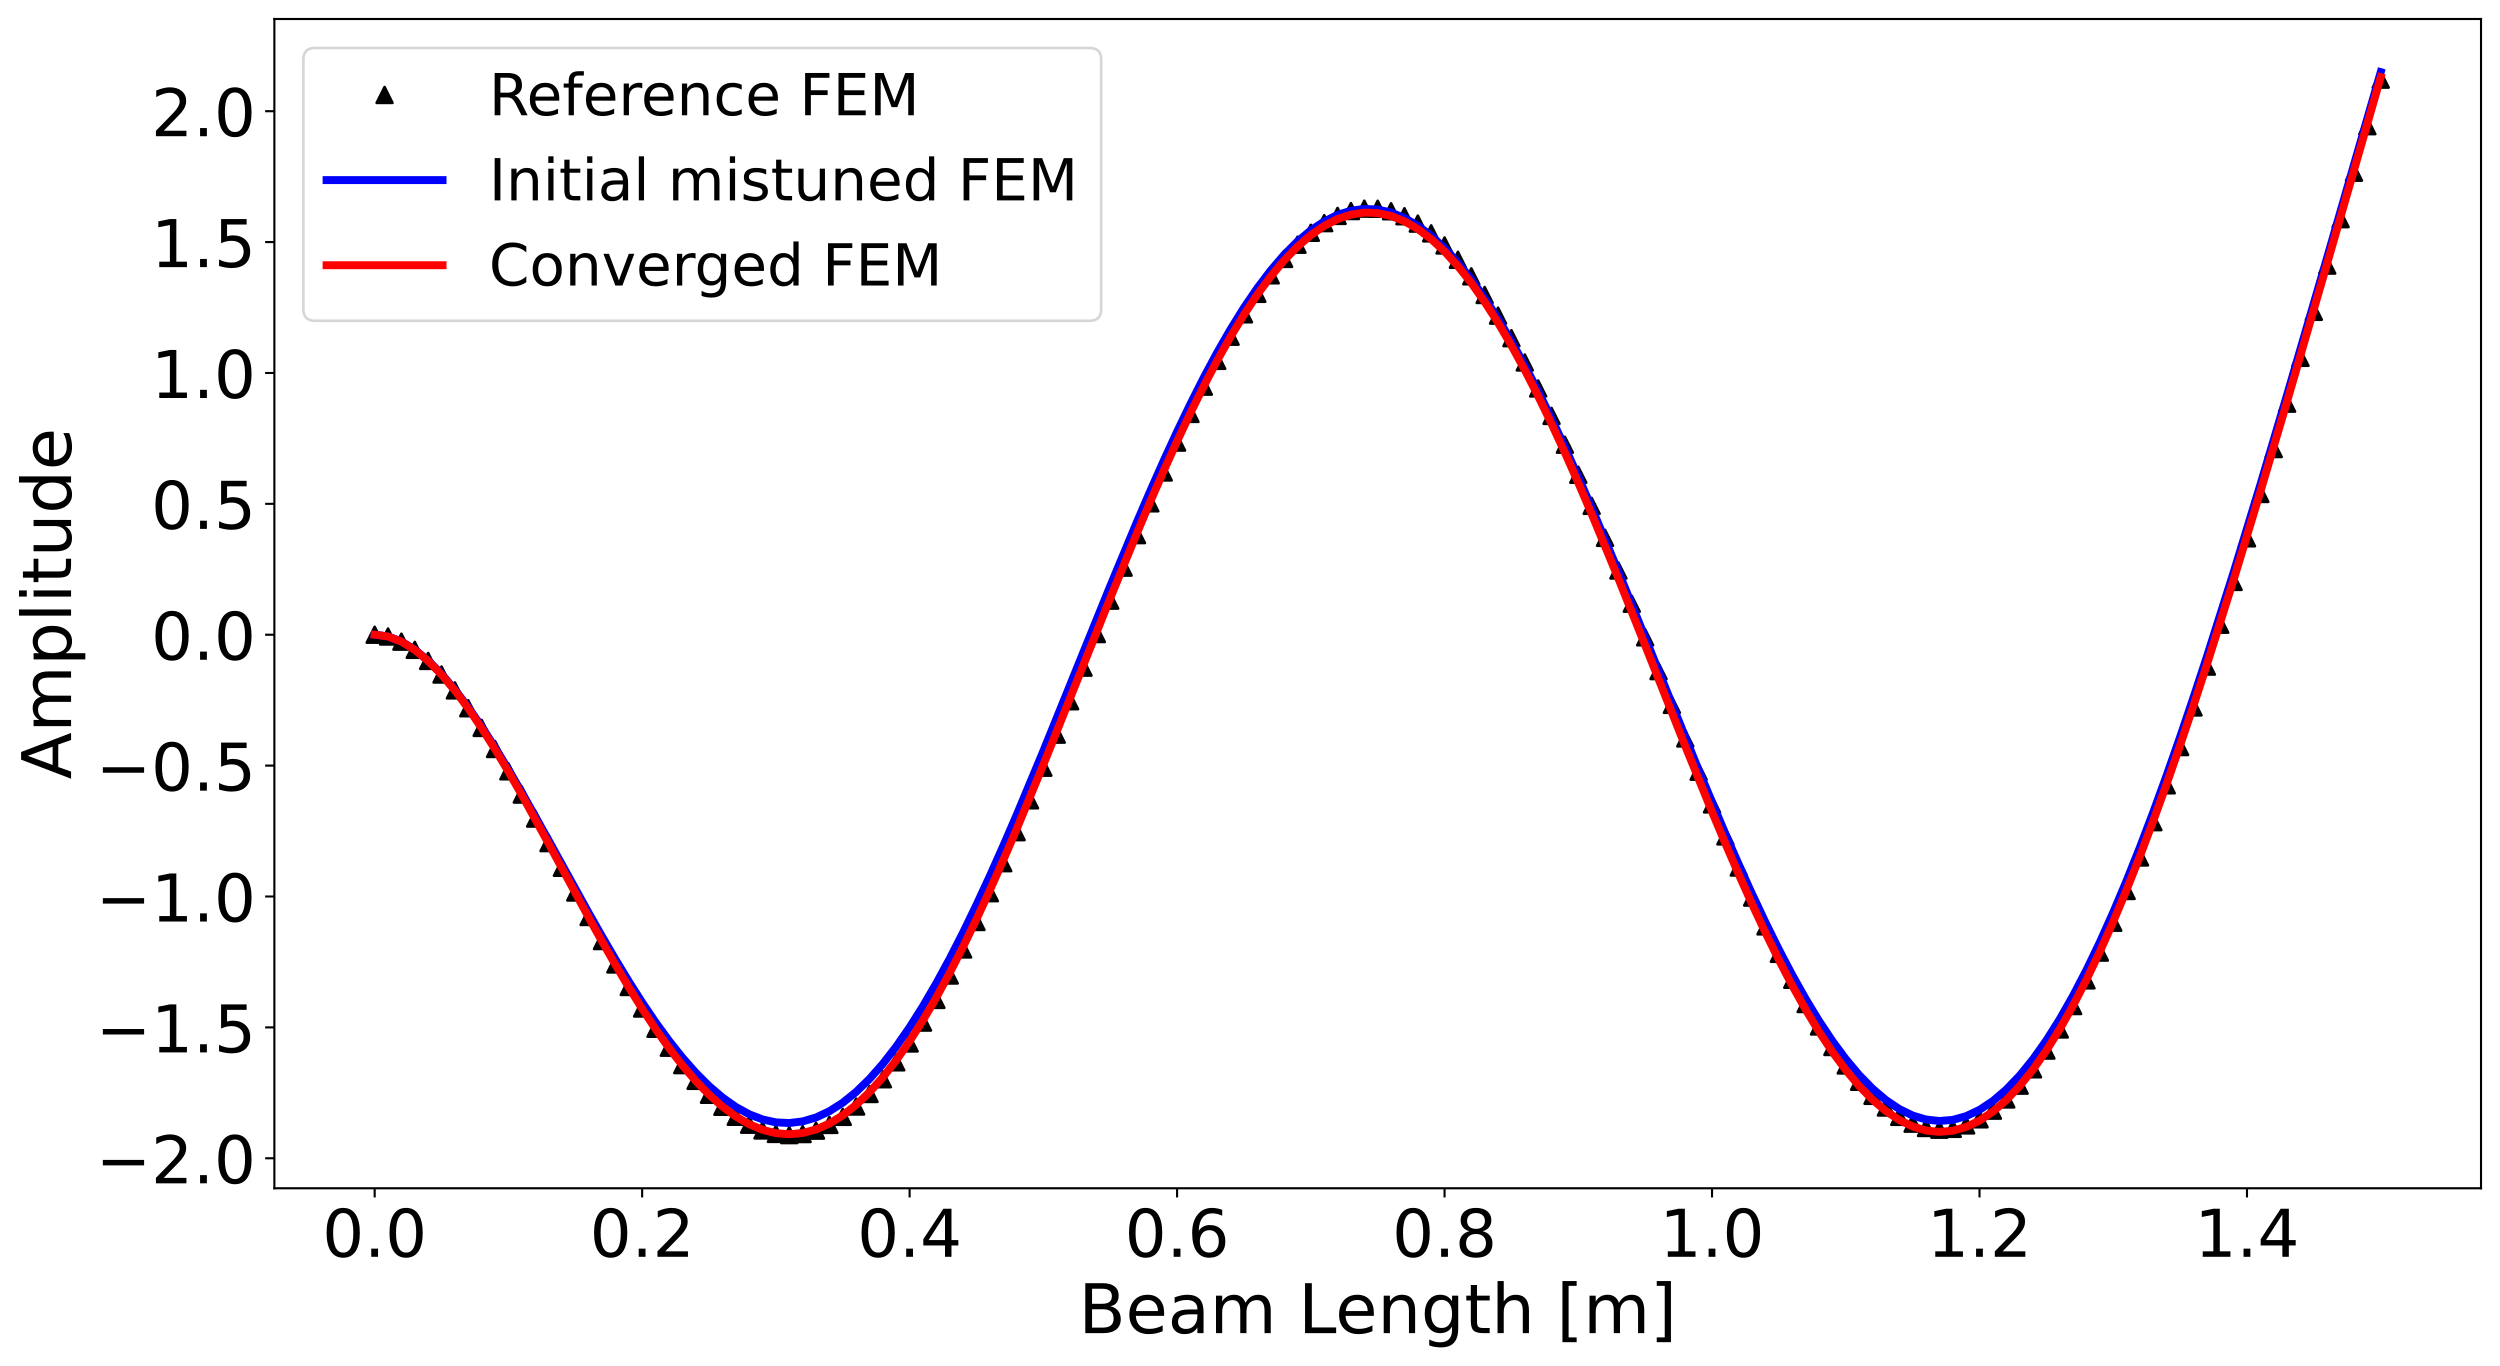 <?xml version="1.0" encoding="utf-8" standalone="no"?>
<!DOCTYPE svg PUBLIC "-//W3C//DTD SVG 1.1//EN"
  "http://www.w3.org/Graphics/SVG/1.1/DTD/svg11.dtd">
<!-- Created with matplotlib (https://matplotlib.org/) -->
<svg height="518.278pt" version="1.1" viewBox="0 0 948.27 518.278" width="948.27pt" xmlns="http://www.w3.org/2000/svg" xmlns:xlink="http://www.w3.org/1999/xlink">
 <defs>
  <style type="text/css">*{stroke-linecap:butt;stroke-linejoin:round;}</style>
 </defs>
 <g id="figure_1">
  <g id="patch_1">
   <path d="M 0 518.278 
L 948.27 518.278 
L 948.27 0 
L 0 0 
z
" style="fill:#ffffff;"/>
  </g>
  <g id="axes_1">
   <g id="patch_2">
    <path d="M 104.07 450.72 
L 941.07 450.72 
L 941.07 7.2 
L 104.07 7.2 
z
" style="fill:#ffffff;"/>
   </g>
   <g id="matplotlib.axis_1">
    <g id="xtick_1">
     <g id="line2d_1">
      <defs>
       <path d="M 0 0 
L 0 3.5 
" id="m056ca4a353" style="stroke:#000000;stroke-width:0.8;"/>
      </defs>
      <g>
       <use style="stroke:#000000;stroke-width:0.8;" x="142.116" xlink:href="#m056ca4a353" y="450.72"/>
      </g>
     </g>
     <g id="text_1">
      <!-- 0.0 -->
      <g transform="translate(122.237 476.716)scale(0.25 -0.25)">
       <defs>
        <path d="M 31.781 66.406 
Q 24.172 66.406 20.328 58.906 
Q 16.5 51.422 16.5 36.375 
Q 16.5 21.391 20.328 13.891 
Q 24.172 6.391 31.781 6.391 
Q 39.453 6.391 43.281 13.891 
Q 47.125 21.391 47.125 36.375 
Q 47.125 51.422 43.281 58.906 
Q 39.453 66.406 31.781 66.406 
z
M 31.781 74.219 
Q 44.047 74.219 50.516 64.516 
Q 56.984 54.828 56.984 36.375 
Q 56.984 17.969 50.516 8.266 
Q 44.047 -1.422 31.781 -1.422 
Q 19.531 -1.422 13.062 8.266 
Q 6.594 17.969 6.594 36.375 
Q 6.594 54.828 13.062 64.516 
Q 19.531 74.219 31.781 74.219 
z
" id="DejaVuSans-48"/>
        <path d="M 10.688 12.406 
L 21 12.406 
L 21 0 
L 10.688 0 
z
" id="DejaVuSans-46"/>
       </defs>
       <use xlink:href="#DejaVuSans-48"/>
       <use x="63.623" xlink:href="#DejaVuSans-46"/>
       <use x="95.41" xlink:href="#DejaVuSans-48"/>
      </g>
     </g>
    </g>
    <g id="xtick_2">
     <g id="line2d_2">
      <g>
       <use style="stroke:#000000;stroke-width:0.8;" x="243.57" xlink:href="#m056ca4a353" y="450.72"/>
      </g>
     </g>
     <g id="text_2">
      <!-- 0.2 -->
      <g transform="translate(223.691 476.716)scale(0.25 -0.25)">
       <defs>
        <path d="M 19.188 8.297 
L 53.609 8.297 
L 53.609 0 
L 7.328 0 
L 7.328 8.297 
Q 12.938 14.109 22.625 23.891 
Q 32.328 33.688 34.812 36.531 
Q 39.547 41.844 41.422 45.531 
Q 43.312 49.219 43.312 52.781 
Q 43.312 58.594 39.234 62.25 
Q 35.156 65.922 28.609 65.922 
Q 23.969 65.922 18.812 64.312 
Q 13.672 62.703 7.812 59.422 
L 7.812 69.391 
Q 13.766 71.781 18.938 73 
Q 24.125 74.219 28.422 74.219 
Q 39.75 74.219 46.484 68.547 
Q 53.219 62.891 53.219 53.422 
Q 53.219 48.922 51.531 44.891 
Q 49.859 40.875 45.406 35.406 
Q 44.188 33.984 37.641 27.219 
Q 31.109 20.453 19.188 8.297 
z
" id="DejaVuSans-50"/>
       </defs>
       <use xlink:href="#DejaVuSans-48"/>
       <use x="63.623" xlink:href="#DejaVuSans-46"/>
       <use x="95.41" xlink:href="#DejaVuSans-50"/>
      </g>
     </g>
    </g>
    <g id="xtick_3">
     <g id="line2d_3">
      <g>
       <use style="stroke:#000000;stroke-width:0.8;" x="345.025" xlink:href="#m056ca4a353" y="450.72"/>
      </g>
     </g>
     <g id="text_3">
      <!-- 0.4 -->
      <g transform="translate(325.146 476.716)scale(0.25 -0.25)">
       <defs>
        <path d="M 37.797 64.312 
L 12.891 25.391 
L 37.797 25.391 
z
M 35.203 72.906 
L 47.609 72.906 
L 47.609 25.391 
L 58.016 25.391 
L 58.016 17.188 
L 47.609 17.188 
L 47.609 0 
L 37.797 0 
L 37.797 17.188 
L 4.891 17.188 
L 4.891 26.703 
z
" id="DejaVuSans-52"/>
       </defs>
       <use xlink:href="#DejaVuSans-48"/>
       <use x="63.623" xlink:href="#DejaVuSans-46"/>
       <use x="95.41" xlink:href="#DejaVuSans-52"/>
      </g>
     </g>
    </g>
    <g id="xtick_4">
     <g id="line2d_4">
      <g>
       <use style="stroke:#000000;stroke-width:0.8;" x="446.479" xlink:href="#m056ca4a353" y="450.72"/>
      </g>
     </g>
     <g id="text_4">
      <!-- 0.6 -->
      <g transform="translate(426.6 476.716)scale(0.25 -0.25)">
       <defs>
        <path d="M 33.016 40.375 
Q 26.375 40.375 22.484 35.828 
Q 18.609 31.297 18.609 23.391 
Q 18.609 15.531 22.484 10.953 
Q 26.375 6.391 33.016 6.391 
Q 39.656 6.391 43.531 10.953 
Q 47.406 15.531 47.406 23.391 
Q 47.406 31.297 43.531 35.828 
Q 39.656 40.375 33.016 40.375 
z
M 52.594 71.297 
L 52.594 62.312 
Q 48.875 64.062 45.094 64.984 
Q 41.312 65.922 37.594 65.922 
Q 27.828 65.922 22.672 59.328 
Q 17.531 52.734 16.797 39.406 
Q 19.672 43.656 24.016 45.922 
Q 28.375 48.188 33.594 48.188 
Q 44.578 48.188 50.953 41.516 
Q 57.328 34.859 57.328 23.391 
Q 57.328 12.156 50.688 5.359 
Q 44.047 -1.422 33.016 -1.422 
Q 20.359 -1.422 13.672 8.266 
Q 6.984 17.969 6.984 36.375 
Q 6.984 53.656 15.188 63.938 
Q 23.391 74.219 37.203 74.219 
Q 40.922 74.219 44.703 73.484 
Q 48.484 72.75 52.594 71.297 
z
" id="DejaVuSans-54"/>
       </defs>
       <use xlink:href="#DejaVuSans-48"/>
       <use x="63.623" xlink:href="#DejaVuSans-46"/>
       <use x="95.41" xlink:href="#DejaVuSans-54"/>
      </g>
     </g>
    </g>
    <g id="xtick_5">
     <g id="line2d_5">
      <g>
       <use style="stroke:#000000;stroke-width:0.8;" x="547.934" xlink:href="#m056ca4a353" y="450.72"/>
      </g>
     </g>
     <g id="text_5">
      <!-- 0.8 -->
      <g transform="translate(528.055 476.716)scale(0.25 -0.25)">
       <defs>
        <path d="M 31.781 34.625 
Q 24.75 34.625 20.719 30.859 
Q 16.703 27.094 16.703 20.516 
Q 16.703 13.922 20.719 10.156 
Q 24.75 6.391 31.781 6.391 
Q 38.812 6.391 42.859 10.172 
Q 46.922 13.969 46.922 20.516 
Q 46.922 27.094 42.891 30.859 
Q 38.875 34.625 31.781 34.625 
z
M 21.922 38.812 
Q 15.578 40.375 12.031 44.719 
Q 8.5 49.078 8.5 55.328 
Q 8.5 64.062 14.719 69.141 
Q 20.953 74.219 31.781 74.219 
Q 42.672 74.219 48.875 69.141 
Q 55.078 64.062 55.078 55.328 
Q 55.078 49.078 51.531 44.719 
Q 48 40.375 41.703 38.812 
Q 48.828 37.156 52.797 32.312 
Q 56.781 27.484 56.781 20.516 
Q 56.781 9.906 50.312 4.234 
Q 43.844 -1.422 31.781 -1.422 
Q 19.734 -1.422 13.25 4.234 
Q 6.781 9.906 6.781 20.516 
Q 6.781 27.484 10.781 32.312 
Q 14.797 37.156 21.922 38.812 
z
M 18.312 54.391 
Q 18.312 48.734 21.844 45.562 
Q 25.391 42.391 31.781 42.391 
Q 38.141 42.391 41.719 45.562 
Q 45.312 48.734 45.312 54.391 
Q 45.312 60.062 41.719 63.234 
Q 38.141 66.406 31.781 66.406 
Q 25.391 66.406 21.844 63.234 
Q 18.312 60.062 18.312 54.391 
z
" id="DejaVuSans-56"/>
       </defs>
       <use xlink:href="#DejaVuSans-48"/>
       <use x="63.623" xlink:href="#DejaVuSans-46"/>
       <use x="95.41" xlink:href="#DejaVuSans-56"/>
      </g>
     </g>
    </g>
    <g id="xtick_6">
     <g id="line2d_6">
      <g>
       <use style="stroke:#000000;stroke-width:0.8;" x="649.388" xlink:href="#m056ca4a353" y="450.72"/>
      </g>
     </g>
     <g id="text_6">
      <!-- 1.0 -->
      <g transform="translate(629.509 476.716)scale(0.25 -0.25)">
       <defs>
        <path d="M 12.406 8.297 
L 28.516 8.297 
L 28.516 63.922 
L 10.984 60.406 
L 10.984 69.391 
L 28.422 72.906 
L 38.281 72.906 
L 38.281 8.297 
L 54.391 8.297 
L 54.391 0 
L 12.406 0 
z
" id="DejaVuSans-49"/>
       </defs>
       <use xlink:href="#DejaVuSans-49"/>
       <use x="63.623" xlink:href="#DejaVuSans-46"/>
       <use x="95.41" xlink:href="#DejaVuSans-48"/>
      </g>
     </g>
    </g>
    <g id="xtick_7">
     <g id="line2d_7">
      <g>
       <use style="stroke:#000000;stroke-width:0.8;" x="750.843" xlink:href="#m056ca4a353" y="450.72"/>
      </g>
     </g>
     <g id="text_7">
      <!-- 1.2 -->
      <g transform="translate(730.964 476.716)scale(0.25 -0.25)">
       <use xlink:href="#DejaVuSans-49"/>
       <use x="63.623" xlink:href="#DejaVuSans-46"/>
       <use x="95.41" xlink:href="#DejaVuSans-50"/>
      </g>
     </g>
    </g>
    <g id="xtick_8">
     <g id="line2d_8">
      <g>
       <use style="stroke:#000000;stroke-width:0.8;" x="852.297" xlink:href="#m056ca4a353" y="450.72"/>
      </g>
     </g>
     <g id="text_8">
      <!-- 1.4 -->
      <g transform="translate(832.419 476.716)scale(0.25 -0.25)">
       <use xlink:href="#DejaVuSans-49"/>
       <use x="63.623" xlink:href="#DejaVuSans-46"/>
       <use x="95.41" xlink:href="#DejaVuSans-52"/>
      </g>
     </g>
    </g>
    <g id="text_9">
     <!-- Beam Length [m] -->
     <g transform="translate(409.111 505.671)scale(0.26 -0.26)">
      <defs>
       <path d="M 19.672 34.812 
L 19.672 8.109 
L 35.5 8.109 
Q 43.453 8.109 47.281 11.406 
Q 51.125 14.703 51.125 21.484 
Q 51.125 28.328 47.281 31.562 
Q 43.453 34.812 35.5 34.812 
z
M 19.672 64.797 
L 19.672 42.828 
L 34.281 42.828 
Q 41.5 42.828 45.031 45.531 
Q 48.578 48.25 48.578 53.812 
Q 48.578 59.328 45.031 62.062 
Q 41.5 64.797 34.281 64.797 
z
M 9.812 72.906 
L 35.016 72.906 
Q 46.297 72.906 52.391 68.219 
Q 58.5 63.531 58.5 54.891 
Q 58.5 48.188 55.375 44.234 
Q 52.25 40.281 46.188 39.312 
Q 53.469 37.75 57.5 32.781 
Q 61.531 27.828 61.531 20.406 
Q 61.531 10.641 54.891 5.312 
Q 48.25 0 35.984 0 
L 9.812 0 
z
" id="DejaVuSans-66"/>
       <path d="M 56.203 29.594 
L 56.203 25.203 
L 14.891 25.203 
Q 15.484 15.922 20.484 11.062 
Q 25.484 6.203 34.422 6.203 
Q 39.594 6.203 44.453 7.469 
Q 49.312 8.734 54.109 11.281 
L 54.109 2.781 
Q 49.266 0.734 44.188 -0.344 
Q 39.109 -1.422 33.891 -1.422 
Q 20.797 -1.422 13.156 6.188 
Q 5.516 13.812 5.516 26.812 
Q 5.516 40.234 12.766 48.109 
Q 20.016 56 32.328 56 
Q 43.359 56 49.781 48.891 
Q 56.203 41.797 56.203 29.594 
z
M 47.219 32.234 
Q 47.125 39.594 43.094 43.984 
Q 39.062 48.391 32.422 48.391 
Q 24.906 48.391 20.391 44.141 
Q 15.875 39.891 15.188 32.172 
z
" id="DejaVuSans-101"/>
       <path d="M 34.281 27.484 
Q 23.391 27.484 19.188 25 
Q 14.984 22.516 14.984 16.5 
Q 14.984 11.719 18.141 8.906 
Q 21.297 6.109 26.703 6.109 
Q 34.188 6.109 38.703 11.406 
Q 43.219 16.703 43.219 25.484 
L 43.219 27.484 
z
M 52.203 31.203 
L 52.203 0 
L 43.219 0 
L 43.219 8.297 
Q 40.141 3.328 35.547 0.953 
Q 30.953 -1.422 24.312 -1.422 
Q 15.922 -1.422 10.953 3.297 
Q 6 8.016 6 15.922 
Q 6 25.141 12.172 29.828 
Q 18.359 34.516 30.609 34.516 
L 43.219 34.516 
L 43.219 35.406 
Q 43.219 41.609 39.141 45 
Q 35.062 48.391 27.688 48.391 
Q 23 48.391 18.547 47.266 
Q 14.109 46.141 10.016 43.891 
L 10.016 52.203 
Q 14.938 54.109 19.578 55.047 
Q 24.219 56 28.609 56 
Q 40.484 56 46.344 49.844 
Q 52.203 43.703 52.203 31.203 
z
" id="DejaVuSans-97"/>
       <path d="M 52 44.188 
Q 55.375 50.25 60.062 53.125 
Q 64.75 56 71.094 56 
Q 79.641 56 84.281 50.016 
Q 88.922 44.047 88.922 33.016 
L 88.922 0 
L 79.891 0 
L 79.891 32.719 
Q 79.891 40.578 77.094 44.375 
Q 74.312 48.188 68.609 48.188 
Q 61.625 48.188 57.562 43.547 
Q 53.516 38.922 53.516 30.906 
L 53.516 0 
L 44.484 0 
L 44.484 32.719 
Q 44.484 40.625 41.703 44.406 
Q 38.922 48.188 33.109 48.188 
Q 26.219 48.188 22.156 43.531 
Q 18.109 38.875 18.109 30.906 
L 18.109 0 
L 9.078 0 
L 9.078 54.688 
L 18.109 54.688 
L 18.109 46.188 
Q 21.188 51.219 25.484 53.609 
Q 29.781 56 35.688 56 
Q 41.656 56 45.828 52.969 
Q 50 49.953 52 44.188 
z
" id="DejaVuSans-109"/>
       <path id="DejaVuSans-32"/>
       <path d="M 9.812 72.906 
L 19.672 72.906 
L 19.672 8.297 
L 55.172 8.297 
L 55.172 0 
L 9.812 0 
z
" id="DejaVuSans-76"/>
       <path d="M 54.891 33.016 
L 54.891 0 
L 45.906 0 
L 45.906 32.719 
Q 45.906 40.484 42.875 44.328 
Q 39.844 48.188 33.797 48.188 
Q 26.516 48.188 22.312 43.547 
Q 18.109 38.922 18.109 30.906 
L 18.109 0 
L 9.078 0 
L 9.078 54.688 
L 18.109 54.688 
L 18.109 46.188 
Q 21.344 51.125 25.703 53.562 
Q 30.078 56 35.797 56 
Q 45.219 56 50.047 50.172 
Q 54.891 44.344 54.891 33.016 
z
" id="DejaVuSans-110"/>
       <path d="M 45.406 27.984 
Q 45.406 37.75 41.375 43.109 
Q 37.359 48.484 30.078 48.484 
Q 22.859 48.484 18.828 43.109 
Q 14.797 37.75 14.797 27.984 
Q 14.797 18.266 18.828 12.891 
Q 22.859 7.516 30.078 7.516 
Q 37.359 7.516 41.375 12.891 
Q 45.406 18.266 45.406 27.984 
z
M 54.391 6.781 
Q 54.391 -7.172 48.188 -13.984 
Q 42 -20.797 29.203 -20.797 
Q 24.469 -20.797 20.266 -20.094 
Q 16.062 -19.391 12.109 -17.922 
L 12.109 -9.188 
Q 16.062 -11.328 19.922 -12.344 
Q 23.781 -13.375 27.781 -13.375 
Q 36.625 -13.375 41.016 -8.766 
Q 45.406 -4.156 45.406 5.172 
L 45.406 9.625 
Q 42.625 4.781 38.281 2.391 
Q 33.938 0 27.875 0 
Q 17.828 0 11.672 7.656 
Q 5.516 15.328 5.516 27.984 
Q 5.516 40.672 11.672 48.328 
Q 17.828 56 27.875 56 
Q 33.938 56 38.281 53.609 
Q 42.625 51.219 45.406 46.391 
L 45.406 54.688 
L 54.391 54.688 
z
" id="DejaVuSans-103"/>
       <path d="M 18.312 70.219 
L 18.312 54.688 
L 36.812 54.688 
L 36.812 47.703 
L 18.312 47.703 
L 18.312 18.016 
Q 18.312 11.328 20.141 9.422 
Q 21.969 7.516 27.594 7.516 
L 36.812 7.516 
L 36.812 0 
L 27.594 0 
Q 17.188 0 13.234 3.875 
Q 9.281 7.766 9.281 18.016 
L 9.281 47.703 
L 2.688 47.703 
L 2.688 54.688 
L 9.281 54.688 
L 9.281 70.219 
z
" id="DejaVuSans-116"/>
       <path d="M 54.891 33.016 
L 54.891 0 
L 45.906 0 
L 45.906 32.719 
Q 45.906 40.484 42.875 44.328 
Q 39.844 48.188 33.797 48.188 
Q 26.516 48.188 22.312 43.547 
Q 18.109 38.922 18.109 30.906 
L 18.109 0 
L 9.078 0 
L 9.078 75.984 
L 18.109 75.984 
L 18.109 46.188 
Q 21.344 51.125 25.703 53.562 
Q 30.078 56 35.797 56 
Q 45.219 56 50.047 50.172 
Q 54.891 44.344 54.891 33.016 
z
" id="DejaVuSans-104"/>
       <path d="M 8.594 75.984 
L 29.297 75.984 
L 29.297 69 
L 17.578 69 
L 17.578 -6.203 
L 29.297 -6.203 
L 29.297 -13.188 
L 8.594 -13.188 
z
" id="DejaVuSans-91"/>
       <path d="M 30.422 75.984 
L 30.422 -13.188 
L 9.719 -13.188 
L 9.719 -6.203 
L 21.391 -6.203 
L 21.391 69 
L 9.719 69 
L 9.719 75.984 
z
" id="DejaVuSans-93"/>
      </defs>
      <use xlink:href="#DejaVuSans-66"/>
      <use x="68.604" xlink:href="#DejaVuSans-101"/>
      <use x="130.127" xlink:href="#DejaVuSans-97"/>
      <use x="191.406" xlink:href="#DejaVuSans-109"/>
      <use x="288.818" xlink:href="#DejaVuSans-32"/>
      <use x="320.605" xlink:href="#DejaVuSans-76"/>
      <use x="374.568" xlink:href="#DejaVuSans-101"/>
      <use x="436.092" xlink:href="#DejaVuSans-110"/>
      <use x="499.471" xlink:href="#DejaVuSans-103"/>
      <use x="562.947" xlink:href="#DejaVuSans-116"/>
      <use x="602.156" xlink:href="#DejaVuSans-104"/>
      <use x="665.535" xlink:href="#DejaVuSans-32"/>
      <use x="697.322" xlink:href="#DejaVuSans-91"/>
      <use x="736.336" xlink:href="#DejaVuSans-109"/>
      <use x="833.748" xlink:href="#DejaVuSans-93"/>
     </g>
    </g>
   </g>
   <g id="matplotlib.axis_2">
    <g id="ytick_1">
     <g id="line2d_9">
      <defs>
       <path d="M 0 0 
L -3.5 0 
" id="m9cd820325d" style="stroke:#000000;stroke-width:0.8;"/>
      </defs>
      <g>
       <use style="stroke:#000000;stroke-width:0.8;" x="104.07" xlink:href="#m9cd820325d" y="439.339"/>
      </g>
     </g>
     <g id="text_10">
      <!-- −2.0 -->
      <g transform="translate(36.363 448.837)scale(0.25 -0.25)">
       <defs>
        <path d="M 10.594 35.5 
L 73.188 35.5 
L 73.188 27.203 
L 10.594 27.203 
z
" id="DejaVuSans-8722"/>
       </defs>
       <use xlink:href="#DejaVuSans-8722"/>
       <use x="83.789" xlink:href="#DejaVuSans-50"/>
       <use x="147.412" xlink:href="#DejaVuSans-46"/>
       <use x="179.199" xlink:href="#DejaVuSans-48"/>
      </g>
     </g>
    </g>
    <g id="ytick_2">
     <g id="line2d_10">
      <g>
       <use style="stroke:#000000;stroke-width:0.8;" x="104.07" xlink:href="#m9cd820325d" y="389.693"/>
      </g>
     </g>
     <g id="text_11">
      <!-- −1.5 -->
      <g transform="translate(36.363 399.191)scale(0.25 -0.25)">
       <defs>
        <path d="M 10.797 72.906 
L 49.516 72.906 
L 49.516 64.594 
L 19.828 64.594 
L 19.828 46.734 
Q 21.969 47.469 24.109 47.828 
Q 26.266 48.188 28.422 48.188 
Q 40.625 48.188 47.75 41.5 
Q 54.891 34.812 54.891 23.391 
Q 54.891 11.625 47.562 5.094 
Q 40.234 -1.422 26.906 -1.422 
Q 22.312 -1.422 17.547 -0.641 
Q 12.797 0.141 7.719 1.703 
L 7.719 11.625 
Q 12.109 9.234 16.797 8.062 
Q 21.484 6.891 26.703 6.891 
Q 35.156 6.891 40.078 11.328 
Q 45.016 15.766 45.016 23.391 
Q 45.016 31 40.078 35.438 
Q 35.156 39.891 26.703 39.891 
Q 22.75 39.891 18.812 39.016 
Q 14.891 38.141 10.797 36.281 
z
" id="DejaVuSans-53"/>
       </defs>
       <use xlink:href="#DejaVuSans-8722"/>
       <use x="83.789" xlink:href="#DejaVuSans-49"/>
       <use x="147.412" xlink:href="#DejaVuSans-46"/>
       <use x="179.199" xlink:href="#DejaVuSans-53"/>
      </g>
     </g>
    </g>
    <g id="ytick_3">
     <g id="line2d_11">
      <g>
       <use style="stroke:#000000;stroke-width:0.8;" x="104.07" xlink:href="#m9cd820325d" y="340.047"/>
      </g>
     </g>
     <g id="text_12">
      <!-- −1.0 -->
      <g transform="translate(36.363 349.546)scale(0.25 -0.25)">
       <use xlink:href="#DejaVuSans-8722"/>
       <use x="83.789" xlink:href="#DejaVuSans-49"/>
       <use x="147.412" xlink:href="#DejaVuSans-46"/>
       <use x="179.199" xlink:href="#DejaVuSans-48"/>
      </g>
     </g>
    </g>
    <g id="ytick_4">
     <g id="line2d_12">
      <g>
       <use style="stroke:#000000;stroke-width:0.8;" x="104.07" xlink:href="#m9cd820325d" y="290.402"/>
      </g>
     </g>
     <g id="text_13">
      <!-- −0.5 -->
      <g transform="translate(36.363 299.9)scale(0.25 -0.25)">
       <use xlink:href="#DejaVuSans-8722"/>
       <use x="83.789" xlink:href="#DejaVuSans-48"/>
       <use x="147.412" xlink:href="#DejaVuSans-46"/>
       <use x="179.199" xlink:href="#DejaVuSans-53"/>
      </g>
     </g>
    </g>
    <g id="ytick_5">
     <g id="line2d_13">
      <g>
       <use style="stroke:#000000;stroke-width:0.8;" x="104.07" xlink:href="#m9cd820325d" y="240.756"/>
      </g>
     </g>
     <g id="text_14">
      <!-- 0.0 -->
      <g transform="translate(57.312 250.254)scale(0.25 -0.25)">
       <use xlink:href="#DejaVuSans-48"/>
       <use x="63.623" xlink:href="#DejaVuSans-46"/>
       <use x="95.41" xlink:href="#DejaVuSans-48"/>
      </g>
     </g>
    </g>
    <g id="ytick_6">
     <g id="line2d_14">
      <g>
       <use style="stroke:#000000;stroke-width:0.8;" x="104.07" xlink:href="#m9cd820325d" y="191.111"/>
      </g>
     </g>
     <g id="text_15">
      <!-- 0.5 -->
      <g transform="translate(57.312 200.609)scale(0.25 -0.25)">
       <use xlink:href="#DejaVuSans-48"/>
       <use x="63.623" xlink:href="#DejaVuSans-46"/>
       <use x="95.41" xlink:href="#DejaVuSans-53"/>
      </g>
     </g>
    </g>
    <g id="ytick_7">
     <g id="line2d_15">
      <g>
       <use style="stroke:#000000;stroke-width:0.8;" x="104.07" xlink:href="#m9cd820325d" y="141.465"/>
      </g>
     </g>
     <g id="text_16">
      <!-- 1.0 -->
      <g transform="translate(57.312 150.963)scale(0.25 -0.25)">
       <use xlink:href="#DejaVuSans-49"/>
       <use x="63.623" xlink:href="#DejaVuSans-46"/>
       <use x="95.41" xlink:href="#DejaVuSans-48"/>
      </g>
     </g>
    </g>
    <g id="ytick_8">
     <g id="line2d_16">
      <g>
       <use style="stroke:#000000;stroke-width:0.8;" x="104.07" xlink:href="#m9cd820325d" y="91.82"/>
      </g>
     </g>
     <g id="text_17">
      <!-- 1.5 -->
      <g transform="translate(57.312 101.318)scale(0.25 -0.25)">
       <use xlink:href="#DejaVuSans-49"/>
       <use x="63.623" xlink:href="#DejaVuSans-46"/>
       <use x="95.41" xlink:href="#DejaVuSans-53"/>
      </g>
     </g>
    </g>
    <g id="ytick_9">
     <g id="line2d_17">
      <g>
       <use style="stroke:#000000;stroke-width:0.8;" x="104.07" xlink:href="#m9cd820325d" y="42.174"/>
      </g>
     </g>
     <g id="text_18">
      <!-- 2.0 -->
      <g transform="translate(57.312 51.672)scale(0.25 -0.25)">
       <use xlink:href="#DejaVuSans-50"/>
       <use x="63.623" xlink:href="#DejaVuSans-46"/>
       <use x="95.41" xlink:href="#DejaVuSans-48"/>
      </g>
     </g>
    </g>
    <g id="text_19">
     <!-- Amplitude -->
     <g transform="translate(26.956 295.579)rotate(-90)scale(0.26 -0.26)">
      <defs>
       <path d="M 34.188 63.188 
L 20.797 26.906 
L 47.609 26.906 
z
M 28.609 72.906 
L 39.797 72.906 
L 67.578 0 
L 57.328 0 
L 50.688 18.703 
L 17.828 18.703 
L 11.188 0 
L 0.781 0 
z
" id="DejaVuSans-65"/>
       <path d="M 18.109 8.203 
L 18.109 -20.797 
L 9.078 -20.797 
L 9.078 54.688 
L 18.109 54.688 
L 18.109 46.391 
Q 20.953 51.266 25.266 53.625 
Q 29.594 56 35.594 56 
Q 45.562 56 51.781 48.094 
Q 58.016 40.188 58.016 27.297 
Q 58.016 14.406 51.781 6.484 
Q 45.562 -1.422 35.594 -1.422 
Q 29.594 -1.422 25.266 0.953 
Q 20.953 3.328 18.109 8.203 
z
M 48.688 27.297 
Q 48.688 37.203 44.609 42.844 
Q 40.531 48.484 33.406 48.484 
Q 26.266 48.484 22.188 42.844 
Q 18.109 37.203 18.109 27.297 
Q 18.109 17.391 22.188 11.75 
Q 26.266 6.109 33.406 6.109 
Q 40.531 6.109 44.609 11.75 
Q 48.688 17.391 48.688 27.297 
z
" id="DejaVuSans-112"/>
       <path d="M 9.422 75.984 
L 18.406 75.984 
L 18.406 0 
L 9.422 0 
z
" id="DejaVuSans-108"/>
       <path d="M 9.422 54.688 
L 18.406 54.688 
L 18.406 0 
L 9.422 0 
z
M 9.422 75.984 
L 18.406 75.984 
L 18.406 64.594 
L 9.422 64.594 
z
" id="DejaVuSans-105"/>
       <path d="M 8.5 21.578 
L 8.5 54.688 
L 17.484 54.688 
L 17.484 21.922 
Q 17.484 14.156 20.5 10.266 
Q 23.531 6.391 29.594 6.391 
Q 36.859 6.391 41.078 11.031 
Q 45.312 15.672 45.312 23.688 
L 45.312 54.688 
L 54.297 54.688 
L 54.297 0 
L 45.312 0 
L 45.312 8.406 
Q 42.047 3.422 37.719 1 
Q 33.406 -1.422 27.688 -1.422 
Q 18.266 -1.422 13.375 4.438 
Q 8.5 10.297 8.5 21.578 
z
M 31.109 56 
z
" id="DejaVuSans-117"/>
       <path d="M 45.406 46.391 
L 45.406 75.984 
L 54.391 75.984 
L 54.391 0 
L 45.406 0 
L 45.406 8.203 
Q 42.578 3.328 38.25 0.953 
Q 33.938 -1.422 27.875 -1.422 
Q 17.969 -1.422 11.734 6.484 
Q 5.516 14.406 5.516 27.297 
Q 5.516 40.188 11.734 48.094 
Q 17.969 56 27.875 56 
Q 33.938 56 38.25 53.625 
Q 42.578 51.266 45.406 46.391 
z
M 14.797 27.297 
Q 14.797 17.391 18.875 11.75 
Q 22.953 6.109 30.078 6.109 
Q 37.203 6.109 41.297 11.75 
Q 45.406 17.391 45.406 27.297 
Q 45.406 37.203 41.297 42.844 
Q 37.203 48.484 30.078 48.484 
Q 22.953 48.484 18.875 42.844 
Q 14.797 37.203 14.797 27.297 
z
" id="DejaVuSans-100"/>
      </defs>
      <use xlink:href="#DejaVuSans-65"/>
      <use x="68.408" xlink:href="#DejaVuSans-109"/>
      <use x="165.82" xlink:href="#DejaVuSans-112"/>
      <use x="229.297" xlink:href="#DejaVuSans-108"/>
      <use x="257.08" xlink:href="#DejaVuSans-105"/>
      <use x="284.863" xlink:href="#DejaVuSans-116"/>
      <use x="324.072" xlink:href="#DejaVuSans-117"/>
      <use x="387.451" xlink:href="#DejaVuSans-100"/>
      <use x="450.928" xlink:href="#DejaVuSans-101"/>
     </g>
    </g>
   </g>
   <g id="line2d_18">
    <defs>
     <path d="M 0 -3 
L -3 3 
L 3 3 
z
" id="m3944bd4e3b" style="stroke:#000000;stroke-linejoin:miter;"/>
    </defs>
    <g clip-path="url(#pff8bda4757)">
     <use style="stroke:#000000;stroke-linejoin:miter;" x="142.116" xlink:href="#m3944bd4e3b" y="240.756"/>
     <use style="stroke:#000000;stroke-linejoin:miter;" x="147.188" xlink:href="#m3944bd4e3b" y="241.431"/>
     <use style="stroke:#000000;stroke-linejoin:miter;" x="152.261" xlink:href="#m3944bd4e3b" y="243.381"/>
     <use style="stroke:#000000;stroke-linejoin:miter;" x="157.334" xlink:href="#m3944bd4e3b" y="246.502"/>
     <use style="stroke:#000000;stroke-linejoin:miter;" x="162.407" xlink:href="#m3944bd4e3b" y="250.692"/>
     <use style="stroke:#000000;stroke-linejoin:miter;" x="167.479" xlink:href="#m3944bd4e3b" y="255.848"/>
     <use style="stroke:#000000;stroke-linejoin:miter;" x="172.552" xlink:href="#m3944bd4e3b" y="261.868"/>
     <use style="stroke:#000000;stroke-linejoin:miter;" x="177.625" xlink:href="#m3944bd4e3b" y="268.649"/>
     <use style="stroke:#000000;stroke-linejoin:miter;" x="182.697" xlink:href="#m3944bd4e3b" y="276.091"/>
     <use style="stroke:#000000;stroke-linejoin:miter;" x="187.77" xlink:href="#m3944bd4e3b" y="284.095"/>
     <use style="stroke:#000000;stroke-linejoin:miter;" x="192.843" xlink:href="#m3944bd4e3b" y="292.563"/>
     <use style="stroke:#000000;stroke-linejoin:miter;" x="197.916" xlink:href="#m3944bd4e3b" y="301.397"/>
     <use style="stroke:#000000;stroke-linejoin:miter;" x="202.988" xlink:href="#m3944bd4e3b" y="310.502"/>
     <use style="stroke:#000000;stroke-linejoin:miter;" x="208.061" xlink:href="#m3944bd4e3b" y="319.786"/>
     <use style="stroke:#000000;stroke-linejoin:miter;" x="213.134" xlink:href="#m3944bd4e3b" y="329.158"/>
     <use style="stroke:#000000;stroke-linejoin:miter;" x="218.207" xlink:href="#m3944bd4e3b" y="338.53"/>
     <use style="stroke:#000000;stroke-linejoin:miter;" x="223.279" xlink:href="#m3944bd4e3b" y="347.817"/>
     <use style="stroke:#000000;stroke-linejoin:miter;" x="228.352" xlink:href="#m3944bd4e3b" y="356.937"/>
     <use style="stroke:#000000;stroke-linejoin:miter;" x="233.425" xlink:href="#m3944bd4e3b" y="365.81"/>
     <use style="stroke:#000000;stroke-linejoin:miter;" x="238.497" xlink:href="#m3944bd4e3b" y="374.363"/>
     <use style="stroke:#000000;stroke-linejoin:miter;" x="243.57" xlink:href="#m3944bd4e3b" y="382.524"/>
     <use style="stroke:#000000;stroke-linejoin:miter;" x="248.643" xlink:href="#m3944bd4e3b" y="390.225"/>
     <use style="stroke:#000000;stroke-linejoin:miter;" x="253.716" xlink:href="#m3944bd4e3b" y="397.405"/>
     <use style="stroke:#000000;stroke-linejoin:miter;" x="258.788" xlink:href="#m3944bd4e3b" y="404.004"/>
     <use style="stroke:#000000;stroke-linejoin:miter;" x="263.861" xlink:href="#m3944bd4e3b" y="409.97"/>
     <use style="stroke:#000000;stroke-linejoin:miter;" x="268.934" xlink:href="#m3944bd4e3b" y="415.253"/>
     <use style="stroke:#000000;stroke-linejoin:miter;" x="274.007" xlink:href="#m3944bd4e3b" y="419.811"/>
     <use style="stroke:#000000;stroke-linejoin:miter;" x="279.079" xlink:href="#m3944bd4e3b" y="423.605"/>
     <use style="stroke:#000000;stroke-linejoin:miter;" x="284.152" xlink:href="#m3944bd4e3b" y="426.602"/>
     <use style="stroke:#000000;stroke-linejoin:miter;" x="289.225" xlink:href="#m3944bd4e3b" y="428.774"/>
     <use style="stroke:#000000;stroke-linejoin:miter;" x="294.297" xlink:href="#m3944bd4e3b" y="430.099"/>
     <use style="stroke:#000000;stroke-linejoin:miter;" x="299.37" xlink:href="#m3944bd4e3b" y="430.56"/>
     <use style="stroke:#000000;stroke-linejoin:miter;" x="304.443" xlink:href="#m3944bd4e3b" y="430.147"/>
     <use style="stroke:#000000;stroke-linejoin:miter;" x="309.516" xlink:href="#m3944bd4e3b" y="428.852"/>
     <use style="stroke:#000000;stroke-linejoin:miter;" x="314.588" xlink:href="#m3944bd4e3b" y="426.678"/>
     <use style="stroke:#000000;stroke-linejoin:miter;" x="319.661" xlink:href="#m3944bd4e3b" y="423.627"/>
     <use style="stroke:#000000;stroke-linejoin:miter;" x="324.734" xlink:href="#m3944bd4e3b" y="419.711"/>
     <use style="stroke:#000000;stroke-linejoin:miter;" x="329.807" xlink:href="#m3944bd4e3b" y="414.946"/>
     <use style="stroke:#000000;stroke-linejoin:miter;" x="334.879" xlink:href="#m3944bd4e3b" y="409.352"/>
     <use style="stroke:#000000;stroke-linejoin:miter;" x="339.952" xlink:href="#m3944bd4e3b" y="402.955"/>
     <use style="stroke:#000000;stroke-linejoin:miter;" x="345.025" xlink:href="#m3944bd4e3b" y="395.786"/>
     <use style="stroke:#000000;stroke-linejoin:miter;" x="350.097" xlink:href="#m3944bd4e3b" y="387.878"/>
     <use style="stroke:#000000;stroke-linejoin:miter;" x="355.17" xlink:href="#m3944bd4e3b" y="379.273"/>
     <use style="stroke:#000000;stroke-linejoin:miter;" x="360.243" xlink:href="#m3944bd4e3b" y="370.012"/>
     <use style="stroke:#000000;stroke-linejoin:miter;" x="365.316" xlink:href="#m3944bd4e3b" y="360.143"/>
     <use style="stroke:#000000;stroke-linejoin:miter;" x="370.388" xlink:href="#m3944bd4e3b" y="349.718"/>
     <use style="stroke:#000000;stroke-linejoin:miter;" x="375.461" xlink:href="#m3944bd4e3b" y="338.788"/>
     <use style="stroke:#000000;stroke-linejoin:miter;" x="380.534" xlink:href="#m3944bd4e3b" y="327.412"/>
     <use style="stroke:#000000;stroke-linejoin:miter;" x="385.607" xlink:href="#m3944bd4e3b" y="315.649"/>
     <use style="stroke:#000000;stroke-linejoin:miter;" x="390.679" xlink:href="#m3944bd4e3b" y="303.56"/>
     <use style="stroke:#000000;stroke-linejoin:miter;" x="395.752" xlink:href="#m3944bd4e3b" y="291.209"/>
     <use style="stroke:#000000;stroke-linejoin:miter;" x="400.825" xlink:href="#m3944bd4e3b" y="278.661"/>
     <use style="stroke:#000000;stroke-linejoin:miter;" x="405.897" xlink:href="#m3944bd4e3b" y="265.981"/>
     <use style="stroke:#000000;stroke-linejoin:miter;" x="410.97" xlink:href="#m3944bd4e3b" y="253.238"/>
     <use style="stroke:#000000;stroke-linejoin:miter;" x="416.043" xlink:href="#m3944bd4e3b" y="240.498"/>
     <use style="stroke:#000000;stroke-linejoin:miter;" x="421.116" xlink:href="#m3944bd4e3b" y="227.83"/>
     <use style="stroke:#000000;stroke-linejoin:miter;" x="426.188" xlink:href="#m3944bd4e3b" y="215.299"/>
     <use style="stroke:#000000;stroke-linejoin:miter;" x="431.261" xlink:href="#m3944bd4e3b" y="202.974"/>
     <use style="stroke:#000000;stroke-linejoin:miter;" x="436.334" xlink:href="#m3944bd4e3b" y="190.918"/>
     <use style="stroke:#000000;stroke-linejoin:miter;" x="441.407" xlink:href="#m3944bd4e3b" y="179.197"/>
     <use style="stroke:#000000;stroke-linejoin:miter;" x="446.479" xlink:href="#m3944bd4e3b" y="167.873"/>
     <use style="stroke:#000000;stroke-linejoin:miter;" x="451.552" xlink:href="#m3944bd4e3b" y="157.005"/>
     <use style="stroke:#000000;stroke-linejoin:miter;" x="456.625" xlink:href="#m3944bd4e3b" y="146.653"/>
     <use style="stroke:#000000;stroke-linejoin:miter;" x="461.697" xlink:href="#m3944bd4e3b" y="136.87"/>
     <use style="stroke:#000000;stroke-linejoin:miter;" x="466.77" xlink:href="#m3944bd4e3b" y="127.71"/>
     <use style="stroke:#000000;stroke-linejoin:miter;" x="471.843" xlink:href="#m3944bd4e3b" y="119.221"/>
     <use style="stroke:#000000;stroke-linejoin:miter;" x="476.916" xlink:href="#m3944bd4e3b" y="111.448"/>
     <use style="stroke:#000000;stroke-linejoin:miter;" x="481.988" xlink:href="#m3944bd4e3b" y="104.433"/>
     <use style="stroke:#000000;stroke-linejoin:miter;" x="487.061" xlink:href="#m3944bd4e3b" y="98.213"/>
     <use style="stroke:#000000;stroke-linejoin:miter;" x="492.134" xlink:href="#m3944bd4e3b" y="92.822"/>
     <use style="stroke:#000000;stroke-linejoin:miter;" x="497.207" xlink:href="#m3944bd4e3b" y="88.289"/>
     <use style="stroke:#000000;stroke-linejoin:miter;" x="502.279" xlink:href="#m3944bd4e3b" y="84.638"/>
     <use style="stroke:#000000;stroke-linejoin:miter;" x="507.352" xlink:href="#m3944bd4e3b" y="81.888"/>
     <use style="stroke:#000000;stroke-linejoin:miter;" x="512.425" xlink:href="#m3944bd4e3b" y="80.054"/>
     <use style="stroke:#000000;stroke-linejoin:miter;" x="517.497" xlink:href="#m3944bd4e3b" y="79.147"/>
     <use style="stroke:#000000;stroke-linejoin:miter;" x="522.57" xlink:href="#m3944bd4e3b" y="79.171"/>
     <use style="stroke:#000000;stroke-linejoin:miter;" x="527.643" xlink:href="#m3944bd4e3b" y="80.127"/>
     <use style="stroke:#000000;stroke-linejoin:miter;" x="532.716" xlink:href="#m3944bd4e3b" y="82.009"/>
     <use style="stroke:#000000;stroke-linejoin:miter;" x="537.788" xlink:href="#m3944bd4e3b" y="84.809"/>
     <use style="stroke:#000000;stroke-linejoin:miter;" x="542.861" xlink:href="#m3944bd4e3b" y="88.511"/>
     <use style="stroke:#000000;stroke-linejoin:miter;" x="547.934" xlink:href="#m3944bd4e3b" y="93.096"/>
     <use style="stroke:#000000;stroke-linejoin:miter;" x="553.007" xlink:href="#m3944bd4e3b" y="98.54"/>
     <use style="stroke:#000000;stroke-linejoin:miter;" x="558.079" xlink:href="#m3944bd4e3b" y="104.814"/>
     <use style="stroke:#000000;stroke-linejoin:miter;" x="563.152" xlink:href="#m3944bd4e3b" y="111.885"/>
     <use style="stroke:#000000;stroke-linejoin:miter;" x="568.225" xlink:href="#m3944bd4e3b" y="119.715"/>
     <use style="stroke:#000000;stroke-linejoin:miter;" x="573.297" xlink:href="#m3944bd4e3b" y="128.264"/>
     <use style="stroke:#000000;stroke-linejoin:miter;" x="578.37" xlink:href="#m3944bd4e3b" y="137.486"/>
     <use style="stroke:#000000;stroke-linejoin:miter;" x="583.443" xlink:href="#m3944bd4e3b" y="147.332"/>
     <use style="stroke:#000000;stroke-linejoin:miter;" x="588.516" xlink:href="#m3944bd4e3b" y="157.751"/>
     <use style="stroke:#000000;stroke-linejoin:miter;" x="593.588" xlink:href="#m3944bd4e3b" y="168.686"/>
     <use style="stroke:#000000;stroke-linejoin:miter;" x="598.661" xlink:href="#m3944bd4e3b" y="180.079"/>
     <use style="stroke:#000000;stroke-linejoin:miter;" x="603.734" xlink:href="#m3944bd4e3b" y="191.871"/>
     <use style="stroke:#000000;stroke-linejoin:miter;" x="608.807" xlink:href="#m3944bd4e3b" y="203.999"/>
     <use style="stroke:#000000;stroke-linejoin:miter;" x="613.879" xlink:href="#m3944bd4e3b" y="216.397"/>
     <use style="stroke:#000000;stroke-linejoin:miter;" x="618.952" xlink:href="#m3944bd4e3b" y="229"/>
     <use style="stroke:#000000;stroke-linejoin:miter;" x="624.025" xlink:href="#m3944bd4e3b" y="241.741"/>
     <use style="stroke:#000000;stroke-linejoin:miter;" x="629.097" xlink:href="#m3944bd4e3b" y="254.551"/>
     <use style="stroke:#000000;stroke-linejoin:miter;" x="634.17" xlink:href="#m3944bd4e3b" y="267.362"/>
     <use style="stroke:#000000;stroke-linejoin:miter;" x="639.243" xlink:href="#m3944bd4e3b" y="280.106"/>
     <use style="stroke:#000000;stroke-linejoin:miter;" x="644.316" xlink:href="#m3944bd4e3b" y="292.714"/>
     <use style="stroke:#000000;stroke-linejoin:miter;" x="649.388" xlink:href="#m3944bd4e3b" y="305.118"/>
     <use style="stroke:#000000;stroke-linejoin:miter;" x="654.461" xlink:href="#m3944bd4e3b" y="317.252"/>
     <use style="stroke:#000000;stroke-linejoin:miter;" x="659.534" xlink:href="#m3944bd4e3b" y="329.049"/>
     <use style="stroke:#000000;stroke-linejoin:miter;" x="664.607" xlink:href="#m3944bd4e3b" y="340.447"/>
     <use style="stroke:#000000;stroke-linejoin:miter;" x="669.679" xlink:href="#m3944bd4e3b" y="351.382"/>
     <use style="stroke:#000000;stroke-linejoin:miter;" x="674.752" xlink:href="#m3944bd4e3b" y="361.795"/>
     <use style="stroke:#000000;stroke-linejoin:miter;" x="679.825" xlink:href="#m3944bd4e3b" y="371.629"/>
     <use style="stroke:#000000;stroke-linejoin:miter;" x="684.897" xlink:href="#m3944bd4e3b" y="380.829"/>
     <use style="stroke:#000000;stroke-linejoin:miter;" x="689.97" xlink:href="#m3944bd4e3b" y="389.344"/>
     <use style="stroke:#000000;stroke-linejoin:miter;" x="695.043" xlink:href="#m3944bd4e3b" y="397.127"/>
     <use style="stroke:#000000;stroke-linejoin:miter;" x="700.116" xlink:href="#m3944bd4e3b" y="404.132"/>
     <use style="stroke:#000000;stroke-linejoin:miter;" x="705.188" xlink:href="#m3944bd4e3b" y="410.319"/>
     <use style="stroke:#000000;stroke-linejoin:miter;" x="710.261" xlink:href="#m3944bd4e3b" y="415.651"/>
     <use style="stroke:#000000;stroke-linejoin:miter;" x="715.334" xlink:href="#m3944bd4e3b" y="420.096"/>
     <use style="stroke:#000000;stroke-linejoin:miter;" x="720.407" xlink:href="#m3944bd4e3b" y="423.627"/>
     <use style="stroke:#000000;stroke-linejoin:miter;" x="725.479" xlink:href="#m3944bd4e3b" y="426.218"/>
     <use style="stroke:#000000;stroke-linejoin:miter;" x="730.552" xlink:href="#m3944bd4e3b" y="427.85"/>
     <use style="stroke:#000000;stroke-linejoin:miter;" x="735.625" xlink:href="#m3944bd4e3b" y="428.51"/>
     <use style="stroke:#000000;stroke-linejoin:miter;" x="740.697" xlink:href="#m3944bd4e3b" y="428.186"/>
     <use style="stroke:#000000;stroke-linejoin:miter;" x="745.77" xlink:href="#m3944bd4e3b" y="426.874"/>
     <use style="stroke:#000000;stroke-linejoin:miter;" x="750.843" xlink:href="#m3944bd4e3b" y="424.572"/>
     <use style="stroke:#000000;stroke-linejoin:miter;" x="755.916" xlink:href="#m3944bd4e3b" y="421.283"/>
     <use style="stroke:#000000;stroke-linejoin:miter;" x="760.988" xlink:href="#m3944bd4e3b" y="417.016"/>
     <use style="stroke:#000000;stroke-linejoin:miter;" x="766.061" xlink:href="#m3944bd4e3b" y="411.784"/>
     <use style="stroke:#000000;stroke-linejoin:miter;" x="771.134" xlink:href="#m3944bd4e3b" y="405.602"/>
     <use style="stroke:#000000;stroke-linejoin:miter;" x="776.207" xlink:href="#m3944bd4e3b" y="398.492"/>
     <use style="stroke:#000000;stroke-linejoin:miter;" x="781.279" xlink:href="#m3944bd4e3b" y="390.478"/>
     <use style="stroke:#000000;stroke-linejoin:miter;" x="786.352" xlink:href="#m3944bd4e3b" y="381.588"/>
     <use style="stroke:#000000;stroke-linejoin:miter;" x="791.425" xlink:href="#m3944bd4e3b" y="371.855"/>
     <use style="stroke:#000000;stroke-linejoin:miter;" x="796.497" xlink:href="#m3944bd4e3b" y="361.312"/>
     <use style="stroke:#000000;stroke-linejoin:miter;" x="801.57" xlink:href="#m3944bd4e3b" y="349.999"/>
     <use style="stroke:#000000;stroke-linejoin:miter;" x="806.643" xlink:href="#m3944bd4e3b" y="337.955"/>
     <use style="stroke:#000000;stroke-linejoin:miter;" x="811.716" xlink:href="#m3944bd4e3b" y="325.223"/>
     <use style="stroke:#000000;stroke-linejoin:miter;" x="816.788" xlink:href="#m3944bd4e3b" y="311.847"/>
     <use style="stroke:#000000;stroke-linejoin:miter;" x="821.861" xlink:href="#m3944bd4e3b" y="297.874"/>
     <use style="stroke:#000000;stroke-linejoin:miter;" x="826.934" xlink:href="#m3944bd4e3b" y="283.351"/>
     <use style="stroke:#000000;stroke-linejoin:miter;" x="832.007" xlink:href="#m3944bd4e3b" y="268.327"/>
     <use style="stroke:#000000;stroke-linejoin:miter;" x="837.079" xlink:href="#m3944bd4e3b" y="252.849"/>
     <use style="stroke:#000000;stroke-linejoin:miter;" x="842.152" xlink:href="#m3944bd4e3b" y="236.966"/>
     <use style="stroke:#000000;stroke-linejoin:miter;" x="847.225" xlink:href="#m3944bd4e3b" y="220.726"/>
     <use style="stroke:#000000;stroke-linejoin:miter;" x="852.297" xlink:href="#m3944bd4e3b" y="204.175"/>
     <use style="stroke:#000000;stroke-linejoin:miter;" x="857.37" xlink:href="#m3944bd4e3b" y="187.359"/>
     <use style="stroke:#000000;stroke-linejoin:miter;" x="862.443" xlink:href="#m3944bd4e3b" y="170.322"/>
     <use style="stroke:#000000;stroke-linejoin:miter;" x="867.516" xlink:href="#m3944bd4e3b" y="153.103"/>
     <use style="stroke:#000000;stroke-linejoin:miter;" x="872.588" xlink:href="#m3944bd4e3b" y="135.742"/>
     <use style="stroke:#000000;stroke-linejoin:miter;" x="877.661" xlink:href="#m3944bd4e3b" y="118.272"/>
     <use style="stroke:#000000;stroke-linejoin:miter;" x="882.734" xlink:href="#m3944bd4e3b" y="100.725"/>
     <use style="stroke:#000000;stroke-linejoin:miter;" x="887.807" xlink:href="#m3944bd4e3b" y="83.126"/>
     <use style="stroke:#000000;stroke-linejoin:miter;" x="892.879" xlink:href="#m3944bd4e3b" y="65.497"/>
     <use style="stroke:#000000;stroke-linejoin:miter;" x="897.952" xlink:href="#m3944bd4e3b" y="47.854"/>
     <use style="stroke:#000000;stroke-linejoin:miter;" x="903.025" xlink:href="#m3944bd4e3b" y="30.206"/>
    </g>
   </g>
   <g id="line2d_19">
    <path clip-path="url(#pff8bda4757)" d="M 142.116 240.756 
L 147.188 241.423 
L 152.261 243.35 
L 157.334 246.435 
L 162.407 250.574 
L 167.479 255.667 
L 172.552 261.611 
L 177.625 268.305 
L 182.697 275.649 
L 187.77 283.544 
L 192.843 291.893 
L 197.916 300.599 
L 208.061 318.705 
L 223.279 346.252 
L 228.352 355.197 
L 233.425 363.889 
L 238.497 372.254 
L 243.57 380.222 
L 248.643 387.726 
L 253.716 394.704 
L 258.788 401.099 
L 263.861 406.856 
L 268.934 411.93 
L 274.007 416.276 
L 279.079 419.857 
L 284.152 422.642 
L 289.225 424.603 
L 294.297 425.719 
L 299.37 425.974 
L 304.443 425.358 
L 309.516 423.867 
L 314.588 421.502 
L 319.661 418.268 
L 324.734 414.178 
L 329.807 409.248 
L 334.879 403.501 
L 339.952 396.963 
L 345.025 389.667 
L 350.097 381.648 
L 355.17 372.947 
L 360.243 363.609 
L 365.316 353.682 
L 370.388 343.218 
L 375.461 332.271 
L 380.534 320.901 
L 385.607 309.168 
L 395.752 284.861 
L 410.97 247.307 
L 421.116 222.314 
L 431.261 197.963 
L 436.334 186.187 
L 441.407 174.761 
L 446.479 163.744 
L 451.552 153.193 
L 456.625 143.165 
L 461.697 133.712 
L 466.77 124.883 
L 471.843 116.724 
L 476.916 109.28 
L 481.988 102.588 
L 487.061 96.684 
L 492.134 91.599 
L 497.207 87.36 
L 502.279 83.99 
L 507.352 81.506 
L 512.425 79.921 
L 517.497 79.244 
L 522.57 79.48 
L 527.643 80.626 
L 532.716 82.678 
L 537.788 85.624 
L 542.861 89.45 
L 547.934 94.135 
L 553.007 99.657 
L 558.079 105.985 
L 563.152 113.087 
L 568.225 120.926 
L 573.297 129.462 
L 578.37 138.649 
L 583.443 148.441 
L 588.516 158.785 
L 593.588 169.628 
L 598.661 180.913 
L 603.734 192.582 
L 613.879 216.823 
L 624.025 241.844 
L 644.316 292.123 
L 654.461 316.321 
L 659.534 327.949 
L 664.607 339.176 
L 669.679 349.942 
L 674.752 360.186 
L 679.825 369.854 
L 684.897 378.89 
L 689.97 387.244 
L 695.043 394.869 
L 700.116 401.721 
L 705.188 407.76 
L 710.261 412.95 
L 715.334 417.258 
L 720.407 420.658 
L 725.479 423.126 
L 730.552 424.643 
L 735.625 425.195 
L 740.697 424.772 
L 745.77 423.368 
L 750.843 420.982 
L 755.916 417.62 
L 760.988 413.288 
L 766.061 407.999 
L 771.134 401.77 
L 776.207 394.621 
L 781.279 386.578 
L 786.352 377.667 
L 791.425 367.921 
L 796.497 357.374 
L 801.57 346.065 
L 806.643 334.032 
L 811.716 321.318 
L 816.788 307.968 
L 821.861 294.027 
L 826.934 279.542 
L 832.007 264.561 
L 837.079 249.131 
L 847.225 217.118 
L 857.37 183.875 
L 867.516 149.753 
L 882.734 97.587 
L 903.025 27.36 
L 903.025 27.36 
" style="fill:none;stroke:#0000ff;stroke-linecap:square;stroke-width:3;"/>
   </g>
   <g id="line2d_20">
    <path clip-path="url(#pff8bda4757)" d="M 142.116 240.756 
L 147.188 241.433 
L 152.261 243.388 
L 157.334 246.517 
L 162.407 250.717 
L 167.479 255.884 
L 172.552 261.916 
L 177.625 268.711 
L 182.697 276.167 
L 187.77 284.184 
L 192.843 292.663 
L 197.916 301.508 
L 208.061 319.914 
L 223.279 347.951 
L 228.352 357.066 
L 233.425 365.932 
L 238.497 374.473 
L 243.57 382.618 
L 248.643 390.3 
L 253.716 397.456 
L 258.788 404.028 
L 263.861 409.962 
L 268.934 415.21 
L 274.007 419.728 
L 279.079 423.479 
L 284.152 426.429 
L 289.225 428.551 
L 294.297 429.823 
L 299.37 430.229 
L 304.443 429.759 
L 309.516 428.406 
L 314.588 426.17 
L 319.661 423.059 
L 324.734 419.082 
L 329.807 414.256 
L 334.879 408.603 
L 339.952 402.148 
L 345.025 394.923 
L 350.097 386.962 
L 355.17 378.308 
L 360.243 369.002 
L 365.316 359.094 
L 370.388 348.633 
L 375.461 337.676 
L 380.534 326.279 
L 385.607 314.503 
L 395.752 290.063 
L 410.97 252.173 
L 421.116 226.876 
L 431.261 202.172 
L 436.334 190.207 
L 441.407 178.585 
L 446.479 167.369 
L 451.552 156.616 
L 456.625 146.386 
L 461.697 136.732 
L 466.77 127.706 
L 471.843 119.356 
L 476.916 111.727 
L 481.988 104.859 
L 487.061 98.79 
L 492.134 93.551 
L 497.207 89.17 
L 502.279 85.672 
L 507.352 83.076 
L 512.425 81.394 
L 517.497 80.637 
L 522.57 80.809 
L 527.643 81.908 
L 532.716 83.93 
L 537.788 86.865 
L 542.861 90.696 
L 547.934 95.403 
L 553.007 100.962 
L 558.079 107.344 
L 563.152 114.515 
L 568.225 122.437 
L 573.297 131.068 
L 578.37 140.362 
L 583.443 150.271 
L 588.516 160.742 
L 593.588 171.718 
L 598.661 183.143 
L 603.734 194.955 
L 613.879 219.488 
L 624.025 244.797 
L 639.243 283.034 
L 649.388 307.915 
L 654.461 319.97 
L 659.534 331.682 
L 664.607 342.985 
L 669.679 353.82 
L 674.752 364.126 
L 679.825 373.848 
L 684.897 382.931 
L 689.97 391.325 
L 695.043 398.983 
L 700.116 405.861 
L 705.188 411.919 
L 710.261 417.121 
L 715.334 421.436 
L 720.407 424.836 
L 725.479 427.298 
L 730.552 428.803 
L 735.625 429.337 
L 740.697 428.891 
L 745.77 427.459 
L 750.843 425.041 
L 755.916 421.641 
L 760.988 417.267 
L 766.061 411.932 
L 771.134 405.653 
L 776.207 398.451 
L 781.279 390.35 
L 786.352 381.38 
L 791.425 371.571 
L 796.497 360.958 
L 801.57 349.58 
L 806.643 337.477 
L 811.716 324.691 
L 816.788 311.267 
L 821.861 297.25 
L 826.934 282.688 
L 832.007 267.628 
L 837.079 252.118 
L 847.225 219.942 
L 857.37 186.534 
L 867.516 152.245 
L 882.734 99.826 
L 903.025 29.26 
L 903.025 29.26 
" style="fill:none;stroke:#ff0000;stroke-linecap:square;stroke-width:3;"/>
   </g>
   <g id="patch_3">
    <path d="M 104.07 450.72 
L 104.07 7.2 
" style="fill:none;stroke:#000000;stroke-linecap:square;stroke-linejoin:miter;stroke-width:0.8;"/>
   </g>
   <g id="patch_4">
    <path d="M 941.07 450.72 
L 941.07 7.2 
" style="fill:none;stroke:#000000;stroke-linecap:square;stroke-linejoin:miter;stroke-width:0.8;"/>
   </g>
   <g id="patch_5">
    <path d="M 104.07 450.72 
L 941.07 450.72 
" style="fill:none;stroke:#000000;stroke-linecap:square;stroke-linejoin:miter;stroke-width:0.8;"/>
   </g>
   <g id="patch_6">
    <path d="M 104.07 7.2 
L 941.07 7.2 
" style="fill:none;stroke:#000000;stroke-linecap:square;stroke-linejoin:miter;stroke-width:0.8;"/>
   </g>
   <g id="legend_1">
    <g id="patch_7">
     <path d="M 119.47 121.676 
L 413.28 121.676 
Q 417.68 121.676 417.68 117.276 
L 417.68 22.6 
Q 417.68 18.2 413.28 18.2 
L 119.47 18.2 
Q 115.07 18.2 115.07 22.6 
L 115.07 117.276 
Q 115.07 121.676 119.47 121.676 
z
" style="fill:#ffffff;opacity:0.8;stroke:#cccccc;stroke-linejoin:miter;"/>
    </g>
    <g id="line2d_21"/>
    <g id="line2d_22">
     <g>
      <use style="stroke:#000000;stroke-linejoin:miter;" x="145.87" xlink:href="#m3944bd4e3b" y="36.017"/>
     </g>
    </g>
    <g id="text_20">
     <!-- Reference FEM -->
     <g transform="translate(185.47 43.717)scale(0.22 -0.22)">
      <defs>
       <path d="M 44.391 34.188 
Q 47.562 33.109 50.562 29.594 
Q 53.562 26.078 56.594 19.922 
L 66.609 0 
L 56 0 
L 46.688 18.703 
Q 43.062 26.031 39.672 28.422 
Q 36.281 30.812 30.422 30.812 
L 19.672 30.812 
L 19.672 0 
L 9.812 0 
L 9.812 72.906 
L 32.078 72.906 
Q 44.578 72.906 50.734 67.672 
Q 56.891 62.453 56.891 51.906 
Q 56.891 45.016 53.688 40.469 
Q 50.484 35.938 44.391 34.188 
z
M 19.672 64.797 
L 19.672 38.922 
L 32.078 38.922 
Q 39.203 38.922 42.844 42.219 
Q 46.484 45.516 46.484 51.906 
Q 46.484 58.297 42.844 61.547 
Q 39.203 64.797 32.078 64.797 
z
" id="DejaVuSans-82"/>
       <path d="M 37.109 75.984 
L 37.109 68.5 
L 28.516 68.5 
Q 23.688 68.5 21.797 66.547 
Q 19.922 64.594 19.922 59.516 
L 19.922 54.688 
L 34.719 54.688 
L 34.719 47.703 
L 19.922 47.703 
L 19.922 0 
L 10.891 0 
L 10.891 47.703 
L 2.297 47.703 
L 2.297 54.688 
L 10.891 54.688 
L 10.891 58.5 
Q 10.891 67.625 15.141 71.797 
Q 19.391 75.984 28.609 75.984 
z
" id="DejaVuSans-102"/>
       <path d="M 41.109 46.297 
Q 39.594 47.172 37.812 47.578 
Q 36.031 48 33.891 48 
Q 26.266 48 22.188 43.047 
Q 18.109 38.094 18.109 28.812 
L 18.109 0 
L 9.078 0 
L 9.078 54.688 
L 18.109 54.688 
L 18.109 46.188 
Q 20.953 51.172 25.484 53.578 
Q 30.031 56 36.531 56 
Q 37.453 56 38.578 55.875 
Q 39.703 55.766 41.062 55.516 
z
" id="DejaVuSans-114"/>
       <path d="M 48.781 52.594 
L 48.781 44.188 
Q 44.969 46.297 41.141 47.344 
Q 37.312 48.391 33.406 48.391 
Q 24.656 48.391 19.812 42.844 
Q 14.984 37.312 14.984 27.297 
Q 14.984 17.281 19.812 11.734 
Q 24.656 6.203 33.406 6.203 
Q 37.312 6.203 41.141 7.25 
Q 44.969 8.297 48.781 10.406 
L 48.781 2.094 
Q 45.016 0.344 40.984 -0.531 
Q 36.969 -1.422 32.422 -1.422 
Q 20.062 -1.422 12.781 6.344 
Q 5.516 14.109 5.516 27.297 
Q 5.516 40.672 12.859 48.328 
Q 20.219 56 33.016 56 
Q 37.156 56 41.109 55.141 
Q 45.062 54.297 48.781 52.594 
z
" id="DejaVuSans-99"/>
       <path d="M 9.812 72.906 
L 51.703 72.906 
L 51.703 64.594 
L 19.672 64.594 
L 19.672 43.109 
L 48.578 43.109 
L 48.578 34.812 
L 19.672 34.812 
L 19.672 0 
L 9.812 0 
z
" id="DejaVuSans-70"/>
       <path d="M 9.812 72.906 
L 55.906 72.906 
L 55.906 64.594 
L 19.672 64.594 
L 19.672 43.016 
L 54.391 43.016 
L 54.391 34.719 
L 19.672 34.719 
L 19.672 8.297 
L 56.781 8.297 
L 56.781 0 
L 9.812 0 
z
" id="DejaVuSans-69"/>
       <path d="M 9.812 72.906 
L 24.516 72.906 
L 43.109 23.297 
L 61.812 72.906 
L 76.516 72.906 
L 76.516 0 
L 66.891 0 
L 66.891 64.016 
L 48.094 14.016 
L 38.188 14.016 
L 19.391 64.016 
L 19.391 0 
L 9.812 0 
z
" id="DejaVuSans-77"/>
      </defs>
      <use xlink:href="#DejaVuSans-82"/>
      <use x="64.982" xlink:href="#DejaVuSans-101"/>
      <use x="126.506" xlink:href="#DejaVuSans-102"/>
      <use x="161.711" xlink:href="#DejaVuSans-101"/>
      <use x="223.234" xlink:href="#DejaVuSans-114"/>
      <use x="262.098" xlink:href="#DejaVuSans-101"/>
      <use x="323.621" xlink:href="#DejaVuSans-110"/>
      <use x="387" xlink:href="#DejaVuSans-99"/>
      <use x="441.98" xlink:href="#DejaVuSans-101"/>
      <use x="503.504" xlink:href="#DejaVuSans-32"/>
      <use x="535.291" xlink:href="#DejaVuSans-70"/>
      <use x="592.811" xlink:href="#DejaVuSans-69"/>
      <use x="655.994" xlink:href="#DejaVuSans-77"/>
     </g>
    </g>
    <g id="line2d_23">
     <path d="M 123.87 68.308 
L 167.87 68.308 
" style="fill:none;stroke:#0000ff;stroke-linecap:square;stroke-width:3;"/>
    </g>
    <g id="line2d_24"/>
    <g id="text_21">
     <!-- Initial mistuned FEM -->
     <g transform="translate(185.47 76.008)scale(0.22 -0.22)">
      <defs>
       <path d="M 9.812 72.906 
L 19.672 72.906 
L 19.672 0 
L 9.812 0 
z
" id="DejaVuSans-73"/>
       <path d="M 44.281 53.078 
L 44.281 44.578 
Q 40.484 46.531 36.375 47.5 
Q 32.281 48.484 27.875 48.484 
Q 21.188 48.484 17.844 46.438 
Q 14.5 44.391 14.5 40.281 
Q 14.5 37.156 16.891 35.375 
Q 19.281 33.594 26.516 31.984 
L 29.594 31.297 
Q 39.156 29.25 43.188 25.516 
Q 47.219 21.781 47.219 15.094 
Q 47.219 7.469 41.188 3.016 
Q 35.156 -1.422 24.609 -1.422 
Q 20.219 -1.422 15.453 -0.562 
Q 10.688 0.297 5.422 2 
L 5.422 11.281 
Q 10.406 8.688 15.234 7.391 
Q 20.062 6.109 24.812 6.109 
Q 31.156 6.109 34.562 8.281 
Q 37.984 10.453 37.984 14.406 
Q 37.984 18.062 35.516 20.016 
Q 33.062 21.969 24.703 23.781 
L 21.578 24.516 
Q 13.234 26.266 9.516 29.906 
Q 5.812 33.547 5.812 39.891 
Q 5.812 47.609 11.281 51.797 
Q 16.75 56 26.812 56 
Q 31.781 56 36.172 55.266 
Q 40.578 54.547 44.281 53.078 
z
" id="DejaVuSans-115"/>
      </defs>
      <use xlink:href="#DejaVuSans-73"/>
      <use x="29.492" xlink:href="#DejaVuSans-110"/>
      <use x="92.871" xlink:href="#DejaVuSans-105"/>
      <use x="120.654" xlink:href="#DejaVuSans-116"/>
      <use x="159.863" xlink:href="#DejaVuSans-105"/>
      <use x="187.646" xlink:href="#DejaVuSans-97"/>
      <use x="248.926" xlink:href="#DejaVuSans-108"/>
      <use x="276.709" xlink:href="#DejaVuSans-32"/>
      <use x="308.496" xlink:href="#DejaVuSans-109"/>
      <use x="405.908" xlink:href="#DejaVuSans-105"/>
      <use x="433.691" xlink:href="#DejaVuSans-115"/>
      <use x="485.791" xlink:href="#DejaVuSans-116"/>
      <use x="525" xlink:href="#DejaVuSans-117"/>
      <use x="588.379" xlink:href="#DejaVuSans-110"/>
      <use x="651.758" xlink:href="#DejaVuSans-101"/>
      <use x="713.281" xlink:href="#DejaVuSans-100"/>
      <use x="776.758" xlink:href="#DejaVuSans-32"/>
      <use x="808.545" xlink:href="#DejaVuSans-70"/>
      <use x="866.064" xlink:href="#DejaVuSans-69"/>
      <use x="929.248" xlink:href="#DejaVuSans-77"/>
     </g>
    </g>
    <g id="line2d_25">
     <path d="M 123.87 100.6 
L 167.87 100.6 
" style="fill:none;stroke:#ff0000;stroke-linecap:square;stroke-width:3;"/>
    </g>
    <g id="line2d_26"/>
    <g id="text_22">
     <!-- Converged FEM -->
     <g transform="translate(185.47 108.3)scale(0.22 -0.22)">
      <defs>
       <path d="M 64.406 67.281 
L 64.406 56.891 
Q 59.422 61.531 53.781 63.812 
Q 48.141 66.109 41.797 66.109 
Q 29.297 66.109 22.656 58.469 
Q 16.016 50.828 16.016 36.375 
Q 16.016 21.969 22.656 14.328 
Q 29.297 6.688 41.797 6.688 
Q 48.141 6.688 53.781 8.984 
Q 59.422 11.281 64.406 15.922 
L 64.406 5.609 
Q 59.234 2.094 53.438 0.328 
Q 47.656 -1.422 41.219 -1.422 
Q 24.656 -1.422 15.125 8.703 
Q 5.609 18.844 5.609 36.375 
Q 5.609 53.953 15.125 64.078 
Q 24.656 74.219 41.219 74.219 
Q 47.75 74.219 53.531 72.484 
Q 59.328 70.75 64.406 67.281 
z
" id="DejaVuSans-67"/>
       <path d="M 30.609 48.391 
Q 23.391 48.391 19.188 42.75 
Q 14.984 37.109 14.984 27.297 
Q 14.984 17.484 19.156 11.844 
Q 23.344 6.203 30.609 6.203 
Q 37.797 6.203 41.984 11.859 
Q 46.188 17.531 46.188 27.297 
Q 46.188 37.016 41.984 42.703 
Q 37.797 48.391 30.609 48.391 
z
M 30.609 56 
Q 42.328 56 49.016 48.375 
Q 55.719 40.766 55.719 27.297 
Q 55.719 13.875 49.016 6.219 
Q 42.328 -1.422 30.609 -1.422 
Q 18.844 -1.422 12.172 6.219 
Q 5.516 13.875 5.516 27.297 
Q 5.516 40.766 12.172 48.375 
Q 18.844 56 30.609 56 
z
" id="DejaVuSans-111"/>
       <path d="M 2.984 54.688 
L 12.5 54.688 
L 29.594 8.797 
L 46.688 54.688 
L 56.203 54.688 
L 35.688 0 
L 23.484 0 
z
" id="DejaVuSans-118"/>
      </defs>
      <use xlink:href="#DejaVuSans-67"/>
      <use x="69.824" xlink:href="#DejaVuSans-111"/>
      <use x="131.006" xlink:href="#DejaVuSans-110"/>
      <use x="194.385" xlink:href="#DejaVuSans-118"/>
      <use x="253.564" xlink:href="#DejaVuSans-101"/>
      <use x="315.088" xlink:href="#DejaVuSans-114"/>
      <use x="354.451" xlink:href="#DejaVuSans-103"/>
      <use x="417.928" xlink:href="#DejaVuSans-101"/>
      <use x="479.451" xlink:href="#DejaVuSans-100"/>
      <use x="542.928" xlink:href="#DejaVuSans-32"/>
      <use x="574.715" xlink:href="#DejaVuSans-70"/>
      <use x="632.234" xlink:href="#DejaVuSans-69"/>
      <use x="695.418" xlink:href="#DejaVuSans-77"/>
     </g>
    </g>
   </g>
  </g>
 </g>
 <defs>
  <clipPath id="pff8bda4757">
   <rect height="443.52" width="837" x="104.07" y="7.2"/>
  </clipPath>
 </defs>
</svg>
